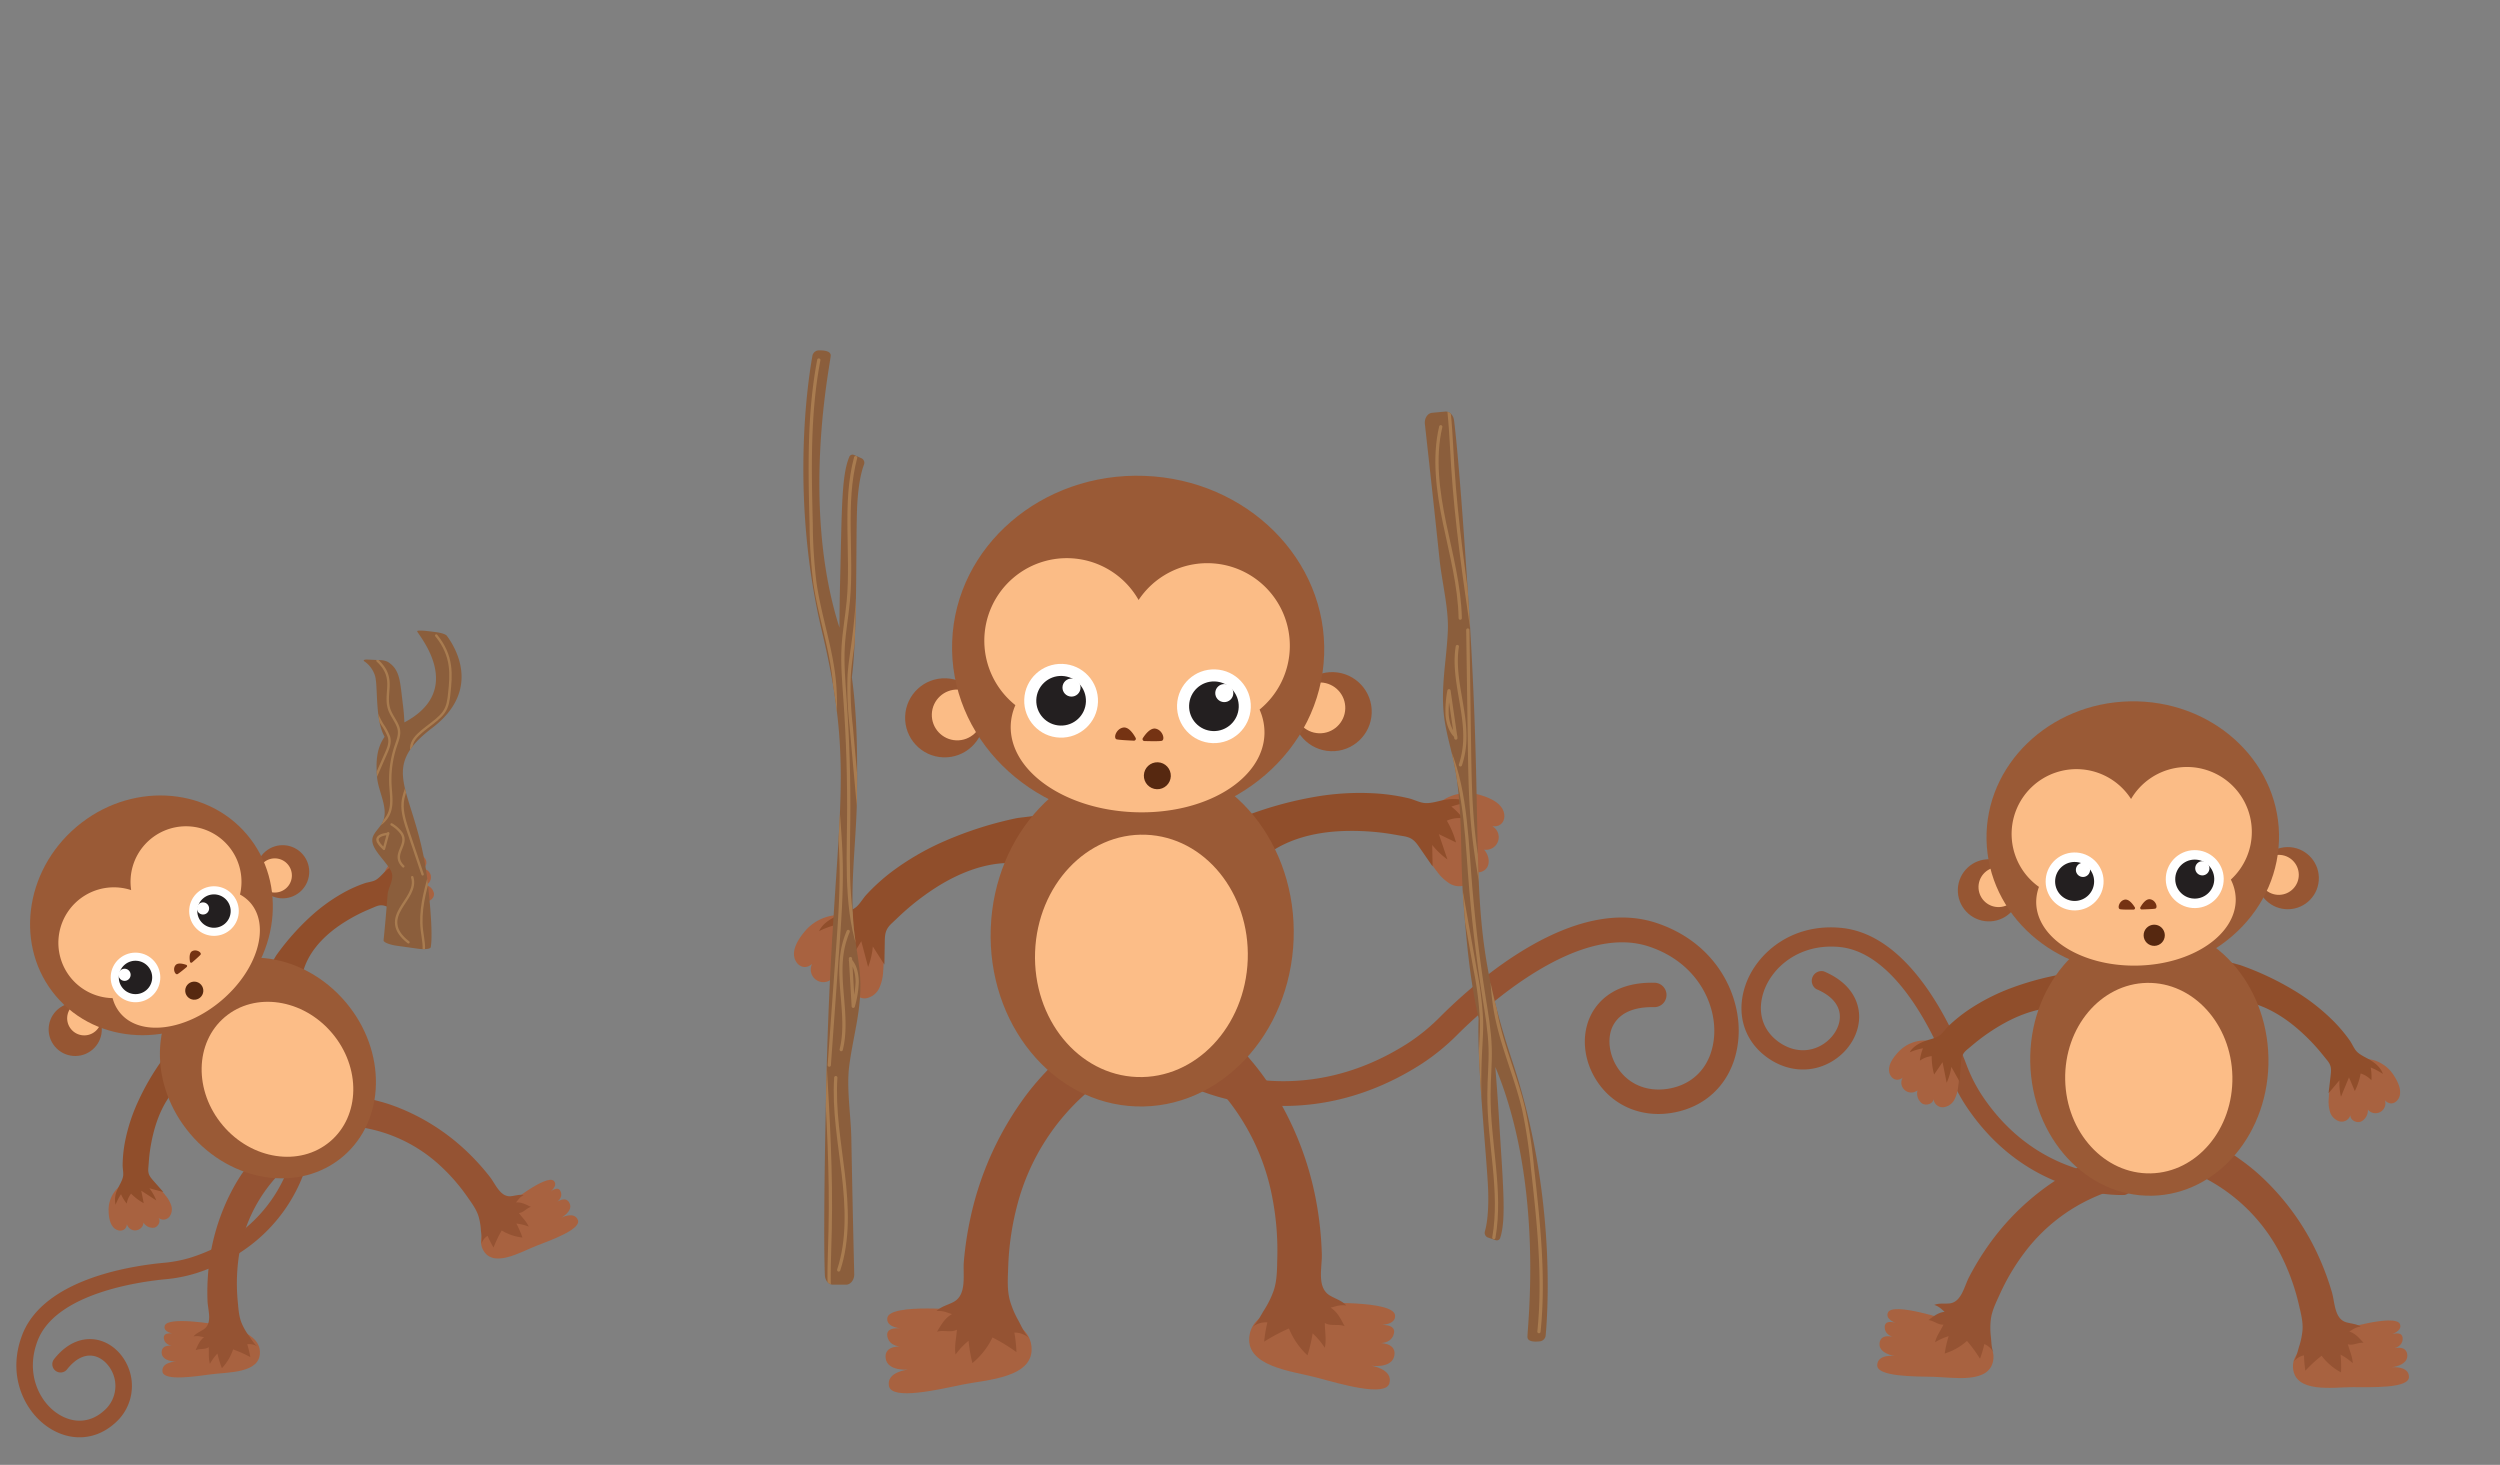 <svg id="Layer_1" data-name="Layer 1" xmlns="http://www.w3.org/2000/svg" xmlns:xlink="http://www.w3.org/1999/xlink" width="1024" height="600" viewBox="0 0 1024 600">
  <rect x="0" y="0" width="1024" height="600" fill="#808080" stroke="none"/>
  <defs>
    <style>
      .cls-1, .cls-15, .cls-17 {
        fill: none;
      }

      .cls-2 {
        fill: #955333;
      }

      .cls-3 {
        fill: #a86240;
      }

      .cls-4 {
        fill: #904e2b;
      }

      .cls-5 {
        fill: #965633;
      }

      .cls-6 {
        fill: #fbbc86;
      }

      .cls-7 {
        fill: #9a5a36;
      }

      .cls-8 {
        fill: #fcbd87;
      }

      .cls-9 {
        fill: #fff;
      }

      .cls-10 {
        fill: #231f20;
      }

      .cls-11 {
        fill: #753313;
      }

      .cls-12 {
        fill: #562810;
      }

      .cls-13 {
        fill: #8b5e3c;
      }

      .cls-14 {
        clip-path: url(#clip-path);
      }

      .cls-15, .cls-17 {
        stroke: #a97c50;
        stroke-linecap: round;
        stroke-linejoin: round;
      }

      .cls-15 {
        stroke-width: 0.99px;
      }

      .cls-16 {
        clip-path: url(#clip-path-2);
      }

      .cls-17 {
        stroke-width: 1.33px;
      }

      .cls-18 {
        clip-path: url(#clip-path-3);
      }
    </style>
    <clipPath id="clip-path">
      <path id="SVGID" class="cls-1" d="M183,260.39c-.41-.54-2-1.1-3.85-1.38-3.39-.49-8.29-1.1-8.27-.43,0,1,20.44,23.68-5.25,37.32-.07-2-.24-4.47-.61-7.35-1.2-9.5-1.08-14.17-6.1-17.41a7.33,7.33,0,0,0-3.08-.75l-5.24-.23c-1.37-.06-2,.26-1.39.7a11.19,11.19,0,0,1,4.41,6c1.26,4.26-.09,17.9,3.92,24.92-3.55,5.06-3.53,10.8-3.1,16.49.46,6.06,5,13,2.24,18.57-1,2-3.17,3.83-3.93,5.9-1.58,4.31,4.58,9,7.27,13.73,1.92,3.37-1,6.74-1.25,9.9q-.71,9.41-1.66,18.78c-.08.79,2.38,1.81,5.43,2.23l8.55,1.2c2.86.4,5.21.14,5.34-.6.42-2.34.76-8.81-1.23-26.36-4.34-38.21-21.6-45.66,1.91-63.52C197.7,282.38,186.1,264.52,183,260.39Z"/>
    </clipPath>
    <clipPath id="clip-path-2">
      <path id="SVGID-2" data-name="SVGID" class="cls-1" d="M332.72,146a2.75,2.75,0,0,1,2.39-2.47c2.11-.08,5.16.14,5.15,2.07,0,2.86-12.54,61.09,3.58,111.47,0-5.91.12-13,.32-21.28.67-27.35.55-41.08,3.66-48.53a1.46,1.46,0,0,1,1.92-.95l3.26,1.45a2.08,2.08,0,0,1,.87,2.61c-.87,2.29-2.16,7-2.7,15.65-.75,12,.2,52.46-2.24,71.43,2.26,16.28,2.29,33.07,2.07,49.57-.23,17.55-3,36.11-1.24,53.5.64,6.33,2,12.52,2.5,18.87,1,13.27-2.78,24.51-4.42,37.28-1.17,9.1.68,20.16.86,29.5q.52,27.85,1.19,55.7c.06,2.36-1.47,4.32-3.37,4.34l-5.32,0c-1.78,0-3.25-1.7-3.34-3.91-.28-7-.55-26.1.55-76.72,2.38-110.17,13.08-125-1.72-186.87C323.71,204.42,330.79,156.79,332.72,146Z"/>
    </clipPath>
    <clipPath id="clip-path-3">
      <path id="SVGID-3" data-name="SVGID" class="cls-1" d="M633.13,546.72a2.75,2.75,0,0,1-2.17,2.67c-2.09.26-5.15.3-5.31-1.62-.24-2.85,7.24-61.94-13.17-110.74.48,5.89,1,13,1.51,21.23,1.68,27.3,3,41,.53,48.67A1.46,1.46,0,0,1,612.7,508l-3.38-1.16a2.08,2.08,0,0,1-1.09-2.53c.67-2.36,1.55-7.16,1.34-15.82-.28-12-4.72-52.25-3.92-71.36-3.65-16-5.13-32.75-6.33-49.21-1.28-17.51-.13-36.23-3.37-53.41-1.18-6.25-3.08-12.3-4.11-18.59-2.16-13.13.66-24.66,1.19-37.53.38-9.17-2.42-20-3.4-29.31q-2.91-27.7-6-55.39c-.26-2.35,1.09-4.44,3-4.61l5.29-.5c1.77-.17,3.38,1.42,3.66,3.61.88,7,2.79,26,6.06,76.48,7.11,110-2.27,125.69,17.8,186C637.07,487.7,634.12,535.76,633.13,546.72Z"/>
    </clipPath>
  </defs>
  <title>10_monkeys_playing_passing_the_sticks</title>
  <g>
    <path class="cls-2" d="M125.8,475.78a3.38,3.38,0,0,0-6.67-.93c-.28,1.25-7.07,29.39-40.77,40.18a53.93,53.93,0,0,1-11.44,2.23c-14.47,1.37-49,7-57.75,29.34-6.44,16.56.74,31.15,10.14,37.7,9,6.3,19.6,5.84,27.56-1.21a20.15,20.15,0,0,0,6.5-20.54c-1.87-7-7.18-12.43-13.53-13.75-3.66-.76-10.83-.75-17.68,7.89a3.38,3.38,0,0,0,5.3,4.2c3.45-4.36,7.26-6.25,11-5.47s7.17,4.36,8.37,8.87A13.35,13.35,0,0,1,42.39,578c-5.59,4.95-12.77,5.22-19.22.73-7.3-5.09-12.83-16.55-7.71-29.71C23,529.66,57.24,525,67.55,524a60.64,60.64,0,0,0,12.86-2.52c37.54-12,45-43.8,45.31-45.14A3.38,3.38,0,0,0,125.8,475.78Z"/>
    <g>
      <path class="cls-3" d="M172.84,355.84c2.87-1.32,2-4.48-.37-5.62-2-1-4.77-.47-6.86.11a12.5,12.5,0,0,0-7.71,6.08A12.69,12.69,0,0,0,161.55,372a19.9,19.9,0,0,0,5.13,2.52,12.4,12.4,0,0,0,4.77.94,5,5,0,0,0,4.11-2.26,3.17,3.17,0,0,0-1-4.27c1.62.55,3.36-1.22,3.2-2.92a4.42,4.42,0,0,0-3.34-3.51,3.47,3.47,0,0,0-1.57-6.65Z"/>
      <path class="cls-4" d="M108.51,398.41c.54,0,4.38-6.74,4.8-7.31A101.16,101.16,0,0,1,127,375.6a71.93,71.93,0,0,1,14-10.12,54.17,54.17,0,0,1,8.33-3.69c1.3-.44,2.93-.59,4.14-1.14,1.77-.8,3.21-2.75,4.65-4a9.43,9.43,0,0,1,5.72-2.71,21.48,21.48,0,0,0-3.4,3.48,16.45,16.45,0,0,1,4.37,1,8.68,8.68,0,0,0-3.32,3,23.41,23.41,0,0,1,5.35,3.68l-5.19.63,5.73,4.6a20.93,20.93,0,0,1-5.69-1.1L165,374.1l-6-2.56c-2.11-.89-3.26-1-5.29-.15-1.51.65-3,1.25-4.53,1.94a68.75,68.75,0,0,0-10.22,5.79c-7.07,4.9-13.35,11.68-15.16,20.33Z"/>
    </g>
    <g>
      <path class="cls-3" d="M52,501.41c-.34,3.14-3.62,3.32-5.45,1.42-1.57-1.63-2-4.38-2.05-6.55A12.5,12.5,0,0,1,47.84,487a12.69,12.69,0,0,1,15.93-1.44,19.9,19.9,0,0,1,4,4.07,12.4,12.4,0,0,1,2.39,4.23,5,5,0,0,1-.85,4.61,3.17,3.17,0,0,1-4.37.39c1,1.37-.1,3.57-1.77,4a4.42,4.42,0,0,1-4.38-2.06,3.47,3.47,0,0,1-6.81.6Z"/>
      <path class="cls-4" d="M72.14,426.94c.21.5-5,6.28-5.43,6.86a101.16,101.16,0,0,0-10.39,17.9,71.93,71.93,0,0,0-5.21,16.45,54.17,54.17,0,0,0-.88,9.07c0,1.37.36,3,.22,4.29-.2,1.93-1.6,3.91-2.34,5.68a9.43,9.43,0,0,0-.77,6.28,21.48,21.48,0,0,1,2.23-4.32A16.45,16.45,0,0,0,51.92,493a8.68,8.68,0,0,1,1.76-4.08,23.41,23.41,0,0,0,5.18,3.91l-1-5.12,6.17,4a20.93,20.93,0,0,0-2.84-5l5.71,1.55-4.33-4.93c-1.51-1.72-2-2.77-1.81-5,.14-1.64.23-3.28.41-4.91a68.75,68.75,0,0,1,2.28-11.52c2.42-8.25,6.88-16.35,14.52-20.79Z"/>
    </g>
    <g>
      <circle class="cls-5" cx="115.76" cy="357.09" r="10.89" transform="translate(-203.2 159.16) rotate(-40.22)"/>
      <circle class="cls-6" cx="112.55" cy="358.6" r="7" transform="translate(-204.94 157.45) rotate(-40.22)"/>
    </g>
    <g>
      <path class="cls-3" d="M207.7,493.69s-13.89,9.71-10,17.93,15.59,1.16,21.85-1.27,18.6-6.86,17.15-10.62-6.85-.94-6.85-.94,5.08-2.69,3.43-6-5.51-.21-5.51-.21,3-1.69,1.88-4.51-4.56.33-4.56.33,3.67-2.62,1.8-4.66C224,480.59,207.7,493.69,207.7,493.69Z"/>
      <path class="cls-2" d="M149.69,449.89c.1-.22,3.52.67,3.75.72a71.69,71.69,0,0,1,9.91,3.13A87.39,87.39,0,0,1,192.62,473a94.7,94.7,0,0,1,8.09,9.12c2.23,2.87,4.24,8.25,8.5,7.85,1.76-.16,3.53-.82,5.26-.46-1.67,1-1.87,1.54-3.11,3,2.14-.12,3.7.66,6.1,1.83-1.9.58-3,2.35-4.9,2.52,1.43,2,3,3.32,4,5.54a20.49,20.49,0,0,0-5.06-1.23A41,41,0,0,1,214,506.9,20.66,20.66,0,0,1,205.5,504a50.6,50.6,0,0,0-3.35,7,39.24,39.24,0,0,1-2.43-4.81,6,6,0,0,0-2.6,3.57c.43-1.66,0-4.1-.14-5.8a25.57,25.57,0,0,0-1-5.85c-.92-2.87-2.78-5.35-4.49-7.8a76.94,76.94,0,0,0-11.34-13,61.75,61.75,0,0,0-35.64-16Z"/>
    </g>
    <g>
      <path class="cls-3" d="M89.09,542.57s16.85,1.84,17.37,10.92S93.35,562,86.69,562.89s-19.61,2.93-20.14-1.07,5.56-4.12,5.56-4.12-5.75.08-5.9-3.63,4.73-2.84,4.73-2.84-3.42,0-3.82-3,4.15-1.9,4.15-1.9-4.47-.53-3.82-3.22C68.46,538.94,89.09,542.57,89.09,542.57Z"/>
      <path class="cls-2" d="M103.18,475.38c-.22-.1-2.26,2.78-2.4,3a71.69,71.69,0,0,0-5.54,8.79,87.39,87.39,0,0,0-9.93,33.59A94.7,94.7,0,0,0,85,532.92c.15,3.63,2.09,9-1.42,11.48-1.45,1-3.23,1.65-4.32,3,1.92-.32,2.42,0,4.34.31-1.71,1.29-2.4,2.89-3.48,5.33,1.82-.78,3.82-.15,5.37-1.24.17,2.42-.18,4.5.5,6.82a20.49,20.49,0,0,1,3.07-4.21,41,41,0,0,0,1.83,6,20.66,20.66,0,0,0,4.58-7.7,50.6,50.6,0,0,1,7.05,3.15,39.24,39.24,0,0,0-1.25-5.24,6,6,0,0,1,4.29,1c-1.4-1-2.64-3.13-3.64-4.51A25.57,25.57,0,0,1,99,542c-1.16-2.79-1.33-5.88-1.61-8.86a76.94,76.94,0,0,1,.26-17.25,61.75,61.75,0,0,1,16.88-35.24Z"/>
    </g>
    <ellipse class="cls-7" cx="109.72" cy="437.46" rx="41.73" ry="47.54" transform="translate(-256.52 174.26) rotate(-40.22)"/>
    <ellipse class="cls-8" cx="113.64" cy="442.09" rx="29.29" ry="33.38" transform="translate(-258.59 177.89) rotate(-40.22)"/>
    <g>
      <circle class="cls-5" cx="30.8" cy="421.66" r="10.89" transform="translate(-264.98 119.57) rotate(-40.22)"/>
      <circle class="cls-6" cx="32.83" cy="418.74" r="7" transform="matrix(0.76, -0.65, 0.65, 0.76, -262.62, 120.19)"/>
    </g>
    <ellipse class="cls-7" cx="62.03" cy="374.93" rx="51.24" ry="47.51" transform="translate(-227.43 128.69) rotate(-40.22)"/>
    <path class="cls-6" d="M29.29,400.85a22.72,22.72,0,0,1,24.44-36.26A22.72,22.72,0,1,1,98.3,366.4a15.33,15.33,0,0,1,4.37,3.51c8.11,9.59,2.73,27.47-12,39.93S57.4,424.64,49.29,415a15.57,15.57,0,0,1-3.16-6.17A22.66,22.66,0,0,1,29.29,400.85Z"/>
    <g>
      <circle class="cls-9" cx="87.64" cy="373.19" r="10.16" transform="translate(-220.25 144.81) rotate(-40.22)"/>
      <circle class="cls-10" cx="87.64" cy="373.19" r="6.84" transform="translate(-220.25 144.81) rotate(-40.22)"/>
      <circle class="cls-9" cx="83.15" cy="372.11" r="2.49" transform="translate(-220.61 141.66) rotate(-40.22)"/>
    </g>
    <g>
      <circle class="cls-9" cx="55.49" cy="400.37" r="10.16" transform="translate(-245.4 130.48) rotate(-40.22)"/>
      <circle class="cls-10" cx="55.49" cy="400.37" r="6.84" transform="translate(-245.4 130.48) rotate(-40.22)"/>
      <circle class="cls-9" cx="51.01" cy="399.29" r="2.49" transform="translate(-245.76 127.33) rotate(-40.22)"/>
    </g>
    <path class="cls-11" d="M78.67,394.22a.53.53,0,0,1-.86-.32c-.21-1.29-.38-3.57.88-4.29,1.79-1,4.15.61,3.42,1.47C81.59,391.69,79.7,393.34,78.67,394.22Z"/>
    <path class="cls-11" d="M76.45,396.1a.53.53,0,0,0-.18-.91c-1.23-.42-3.45-1-4.38.16-1.32,1.6-.09,4.2.88,3.62C73.47,398.55,75.41,397,76.45,396.1Z"/>
    <circle class="cls-12" cx="79.56" cy="405.8" r="3.71" transform="translate(-243.21 147.3) rotate(-40.22)"/>
  </g>
  <g>
    <path class="cls-13" d="M183,260.39c-.41-.54-2-1.1-3.85-1.38-3.39-.49-8.29-1.1-8.27-.43,0,1,20.44,23.68-5.25,37.32-.07-2-.24-4.47-.61-7.35-1.2-9.5-1.08-14.17-6.1-17.41a7.33,7.33,0,0,0-3.08-.75l-5.24-.23c-1.37-.06-2,.26-1.39.7a11.19,11.19,0,0,1,4.41,6c1.26,4.26-.09,17.9,3.92,24.92-3.55,5.06-3.53,10.8-3.1,16.49.46,6.06,5,13,2.24,18.57-1,2-3.17,3.83-3.93,5.9-1.58,4.31,4.58,9,7.27,13.73,1.92,3.37-1,6.74-1.25,9.9q-.71,9.41-1.66,18.78c-.08.79,2.38,1.81,5.43,2.23l8.55,1.2c2.86.4,5.21.14,5.34-.6.42-2.34.76-8.81-1.23-26.36-4.34-38.21-21.6-45.66,1.91-63.52C197.7,282.38,186.1,264.52,183,260.39Z"/>
    <g class="cls-14">
      <g>
        <path class="cls-15" d="M160.39,337.68a13.64,13.64,0,0,1,4,3.54c3.34,4.93-4.36,8.59.79,13.65"/>
        <path class="cls-15" d="M159,341.27l-1.74,6.43c-1.28-1.27-2.57-2.56-2.65-3.71s1.23-2.16,4.42-2.47"/>
        <path class="cls-15" d="M168.85,359.29c1.45,4.72-2.32,8.69-4.75,12.83s-3.42,8.73,3.2,13.85"/>
        <path class="cls-15" d="M178.68,260.31c6.89,8.45,6.14,16.14,5.34,23.72-.28,2.68-.57,5.38-2.33,7.81-3.14,4.35-10.93,7.8-12.78,12.39-1.11,2.75,0,5.83,0,8.76.05,5.51-3.56,10.45-4,15.89-.3,4,1.12,8.21,2.53,12.42l5.66,16.83"/>
        <path class="cls-15" d="M154.63,270.63c8.13,7.52,2.1,13.66,5.13,20.76,1,2.27,2.86,4.64,3.47,6.86.69,2.53-.3,4.83-1.08,7.14a43.36,43.36,0,0,0-2.19,16.9c.45,6.79,2.09,14.16-10.22,18.3"/>
        <path class="cls-15" d="M152.78,282.22c-.46,4.64.84,9.55,3.88,14.63a23.81,23.81,0,0,1,2.64,4.94c.71,2.43-.25,4.64-1.21,6.83L152,322.49"/>
        <path class="cls-15" d="M176,358c-2.06,7.54-4.12,15.1-3.19,23.09.4,3.46,1.37,7,.36,10.27"/>
      </g>
    </g>
  </g>
  <g>
    <path class="cls-2" d="M486.66,444.38a5,5,0,0,1,5.27-8.52c1.7.86,40.37,19.81,84.72-8.54a80.22,80.22,0,0,0,13.41-11c15.31-15.26,54.57-49.54,88.44-38.27,25.07,8.34,35,30.43,33.54,47.42-1.37,16.33-11.93,28-27.56,30.41-11.9,1.85-23-2.66-29.69-12.06-6.28-8.82-7.42-20-2.9-28.54,2.61-4.92,9.42-13.12,25.82-12.75a5,5,0,0,1-.22,10c-8.27-.18-14,2.38-16.71,7.41S659,432.34,663,438c4.5,6.32,11.78,9.22,20,8,11-1.7,18.11-9.67,19.08-21.31,1.11-13.19-6.77-30.41-26.7-37-29.36-9.77-67.25,25-78.17,35.85a90.2,90.2,0,0,1-15.1,12.34c-49.42,31.58-92.89,10-94.72,9A5,5,0,0,1,486.66,444.38Z"/>
    <g>
      <path class="cls-3" d="M332.62,394.82c-3.52,3.11-7.3,0-7.41-3.89-.09-3.37,2.24-6.78,4.29-9.26a18.59,18.59,0,0,1,12.92-6.82,18.88,18.88,0,0,1,19,14.36,29.6,29.6,0,0,1,.33,8.49,18.44,18.44,0,0,1-1.6,7,7.42,7.42,0,0,1-5.55,4.22c-2.41.24-5-1.52-5.19-3.94-.23,2.54-3.68,3.84-5.9,2.59s-3.11-4.13-2.76-6.65a5.16,5.16,0,0,1-8.09-6.15Z"/>
      <path class="cls-4" d="M429.31,333c-.28.76-11.8,1.89-12.84,2.11a150.48,150.48,0,0,0-29.35,9.31,107,107,0,0,0-22.2,12.9,80.59,80.59,0,0,0-10,9.1c-1.39,1.5-2.57,3.62-4.05,4.94-2.15,1.92-5.68,2.7-8.26,3.9-2.9,1.35-5.76,3.25-7.13,6.14a32,32,0,0,1,6.78-2.52,24.48,24.48,0,0,0-1.26,6.55,12.92,12.92,0,0,1,6-2.73,34.82,34.82,0,0,0,1.78,9.49l4-6.68,2.8,10.57a31.13,31.13,0,0,0,1.93-8.4l4.73,7.42.17-9.76c.06-3.41.58-5.05,3-7.29,1.79-1.66,3.53-3.38,5.37-5a102.27,102.27,0,0,1,14-10.4c10.93-6.65,23.93-11.1,36.79-8.35Z"/>
    </g>
    <g>
      <path class="cls-3" d="M611.24,338.4c4.66.65,6.11-4,4-7.34-1.78-2.86-5.61-4.41-8.69-5.35A18.59,18.59,0,0,0,592,327.16a18.88,18.88,0,0,0-7.89,22.45,29.6,29.6,0,0,0,4.41,7.26,18.44,18.44,0,0,0,5.22,5,7.42,7.42,0,0,0,7,.46c2.15-1.13,3.35-4,2.15-6.16,1.6,2,5.19,1.17,6.35-1.1s.31-5.15-1.37-7.07a5.16,5.16,0,0,0,3.35-9.6Z"/>
      <path class="cls-4" d="M496.5,340.26c.65.48,10.89-4.94,11.87-5.33A150.48,150.48,0,0,1,538,326.49a107,107,0,0,1,25.63-1.5,80.59,80.59,0,0,1,13.4,2c2,.48,4.14,1.6,6.11,1.88,2.86.42,6.23-.89,9-1.31,3.17-.47,6.6-.48,9.34,1.18a32,32,0,0,0-7,1.64,24.48,24.48,0,0,1,4.66,4.77,12.92,12.92,0,0,0-6.52,1,34.82,34.82,0,0,1,3.75,8.9l-7-3.37,3.5,10.35a31.13,31.13,0,0,1-6.24-5.94l.16,8.8-5.52-8c-1.93-2.81-3.27-3.89-6.52-4.42-2.41-.4-4.81-.87-7.24-1.2A102.27,102.27,0,0,0,550,340.4c-12.79.48-26.08,4-35.29,13.35Z"/>
    </g>
    <g>
      <circle class="cls-5" cx="386.92" cy="294.02" r="16.2" transform="translate(79.13 670.07) rotate(-87.93)"/>
      <circle class="cls-6" cx="392.06" cy="292.84" r="10.41" transform="translate(85.27 674.07) rotate(-87.93)"/>
    </g>
    <g>
      <path class="cls-3" d="M395.44,536.75s25.2.89,27,14.31-18.52,14.06-28.31,16.09-28.77,6.48-30,.61S371.9,561,371.9,561s-8.52.75-9.15-4.74,6.71-4.72,6.71-4.72-5.08.3-6-4.1,6-3.28,6-3.28-6.69-.3-6-4.37C364.45,533.61,395.44,536.75,395.44,536.75Z"/>
      <path class="cls-2" d="M432.45,435.15c-.3-.19-3.85,3.68-4.1,3.93A106.64,106.64,0,0,0,418.53,451a130,130,0,0,0-21,47.69,140.87,140.87,0,0,0-2.73,17.94c-.47,5.39,1.38,13.73-4.27,16.68-2.33,1.22-5.07,1.83-6.94,3.68,2.89-.11,3.58.41,6.34,1.27-2.77,1.58-4.09,3.81-6.14,7.21,2.84-.81,5.67.5,8.15-.82-.2,3.6-1.11,6.6-.54,10.16a30.48,30.48,0,0,1,5.32-5.63,61,61,0,0,0,1.58,9.13,30.74,30.74,0,0,0,8.22-10.49,75.27,75.27,0,0,1,9.82,6,58.37,58.37,0,0,0-.86-8,9,9,0,0,1,6.13,2.35c-1.87-1.73-3.3-5.12-4.52-7.35a38,38,0,0,1-3.44-8.15c-1.18-4.33-.85-8.93-.7-13.38a114.46,114.46,0,0,1,3.64-25.41,91.86,91.86,0,0,1,31.55-48.82Z"/>
    </g>
    <g>
      <path class="cls-3" d="M539.62,533.79s-25.21-.57-27.75,12.72,17.67,15.11,27.33,17.71,28.35,8.15,29.91,2.35-7.39-7.16-7.39-7.16,8.47,1.24,9.41-4.2-6.43-5.11-6.43-5.11,5.05.59,6.22-3.75-5.76-3.62-5.76-3.62,6.7.09,6.26-4C570.74,532.45,539.62,533.79,539.62,533.79Z"/>
      <path class="cls-2" d="M508.58,430.2c.31-.17,3.63,3.9,3.86,4.16a106.64,106.64,0,0,1,9.12,12.48,130,130,0,0,1,18.18,48.83,140.87,140.87,0,0,1,1.68,18.07c.16,5.41-2.18,13.62,3.29,16.9,2.26,1.35,5,2.12,6.72,4.08-2.88-.28-3.6.2-6.4.9,2.68,1.74,3.86,4,5.71,7.56-2.78-1-5.69.17-8.09-1.29,0,3.61.72,6.65,0,10.18a30.48,30.48,0,0,0-5-5.93,61,61,0,0,1-2.11,9,30.74,30.74,0,0,1-7.59-11,75.27,75.27,0,0,0-10.15,5.4,58.37,58.37,0,0,1,1.32-7.9,9,9,0,0,0-6.26,2c2-1.61,3.6-4.92,4.94-7.07a38,38,0,0,0,3.9-7.94c1.43-4.25,1.37-8.86,1.48-13.31A114.46,114.46,0,0,0,521,489.79a91.86,91.86,0,0,0-28.65-50.57Z"/>
    </g>
    <ellipse class="cls-7" cx="467.83" cy="382.49" rx="70.72" ry="62.07" transform="translate(68.7 836.22) rotate(-87.93)"/>
    <ellipse class="cls-8" cx="467.51" cy="391.52" rx="49.65" ry="43.58" transform="translate(59.37 844.59) rotate(-87.93)"/>
    <g>
      <circle class="cls-5" cx="545.64" cy="291.49" r="16.2" transform="translate(234.65 826.25) rotate(-87.93)"/>
      <circle class="cls-6" cx="540.59" cy="289.94" r="10.41" transform="translate(231.34 819.71) rotate(-87.93)"/>
    </g>
    <ellipse class="cls-7" cx="466.17" cy="265.53" rx="70.67" ry="76.23" transform="translate(183.99 721.81) rotate(-87.93)"/>
    <path class="cls-6" d="M528.29,265.76a33.8,33.8,0,0,0-61.92-20,33.79,33.79,0,1,0-50.47,43.07A22.8,22.8,0,0,0,414,297c-.67,18.67,22,34.64,50.74,35.68s52.51-13.26,53.18-31.92a23.16,23.16,0,0,0-2-10.12A33.71,33.71,0,0,0,528.29,265.76Z"/>
    <g>
      <circle class="cls-9" cx="434.61" cy="287.02" r="15.11" transform="translate(132.1 710.99) rotate(-87.93)"/>
      <circle class="cls-10" cx="434.61" cy="287.02" r="10.17" transform="translate(132.1 710.99) rotate(-87.93)"/>
      <circle class="cls-9" cx="438.87" cy="281.63" r="3.7" transform="translate(141.59 710.04) rotate(-87.93)"/>
    </g>
    <g>
      <circle class="cls-9" cx="497.2" cy="289.28" r="15.11" transform="translate(190.17 775.71) rotate(-87.93)"/>
      <circle class="cls-10" cx="497.2" cy="289.28" r="10.17" transform="translate(190.17 775.71) rotate(-87.93)"/>
      <circle class="cls-9" cx="501.45" cy="283.89" r="3.7" transform="translate(199.65 774.76) rotate(-87.93)"/>
    </g>
    <path class="cls-11" d="M464.43,303.38a.78.78,0,0,0,.71-1.17c-.93-1.7-2.83-4.52-5-4.21-3,.44-4.3,4.53-2.66,4.86C458.69,303.1,462.41,303.29,464.43,303.38Z"/>
    <path class="cls-11" d="M468.75,303.53a.78.78,0,0,1-.63-1.22c1.05-1.63,3.15-4.31,5.27-3.84,3,.66,4,4.83,2.3,5C474.49,303.67,470.77,303.59,468.75,303.53Z"/>
    <circle class="cls-12" cx="474.03" cy="317.73" r="5.52" transform="translate(139.4 779.99) rotate(-87.93)"/>
  </g>
  <g>
    <path class="cls-13" d="M332.72,146a2.75,2.75,0,0,1,2.39-2.47c2.11-.08,5.16.14,5.15,2.07,0,2.86-12.54,61.09,3.58,111.47,0-5.91.12-13,.32-21.28.67-27.35.55-41.08,3.66-48.53a1.46,1.46,0,0,1,1.92-.95l3.26,1.45a2.08,2.08,0,0,1,.87,2.61c-.87,2.29-2.16,7-2.7,15.65-.75,12,.2,52.46-2.24,71.43,2.26,16.28,2.29,33.07,2.07,49.57-.23,17.55-3,36.11-1.24,53.5.64,6.33,2,12.52,2.5,18.87,1,13.27-2.78,24.51-4.42,37.28-1.17,9.1.68,20.16.86,29.5q.52,27.85,1.19,55.7c.06,2.36-1.47,4.32-3.37,4.34l-5.32,0c-1.78,0-3.25-1.7-3.34-3.91-.28-7-.55-26.1.55-76.72,2.38-110.17,13.08-125-1.72-186.87C323.71,204.42,330.79,156.79,332.72,146Z"/>
    <g class="cls-16">
      <g>
        <path class="cls-17" d="M347.43,381.52a36.41,36.41,0,0,0-2.49,8.73c-2,13.09,2.79,26.92-.38,39.67"/>
        <path class="cls-17" d="M348.35,392.63l1.14,19.55a43.24,43.24,0,0,0,1.62-9.79c0-3.34-.78-6.83-2.78-9"/>
        <path class="cls-17" d="M342.34,441.39c-.86,13.25,1.52,26.39,3.07,39.5s2.21,27-1.88,39.29"/>
        <path class="cls-17" d="M335.39,147.46c-4.23,22-3.69,44.81-3.13,67.33a205.78,205.78,0,0,0,1.51,23.83c2,14,6.88,27.28,8.07,41.46.72,8.5.08,17.1.09,25.66,0,16.11,2.3,32.07,2.61,48.16.22,11.8-.63,23.6-1.48,35.37l-3.39,47"/>
        <path class="cls-17" d="M350.47,187.43c-5,18.75-1.19,39.17-3,58.76-.58,6.25-1.74,12.43-2.1,18.7-.41,7.13.23,14.26.73,21.37,1.2,16.74,1.7,33.57,1.51,50.39-.22,19.71-1.19,40.63,6.53,57.74"/>
        <path class="cls-17" d="M351.72,222.11a261.24,261.24,0,0,1-2.3,41.28c-.6,4.45-1.33,8.89-1.6,13.39a135.69,135.69,0,0,0,.81,20.48l3.89,43.14"/>
        <path class="cls-17" d="M337.86,434.59c1.35,22.94,2.69,45.92,2.18,68.93-.22,10-.79,20-.14,29.93"/>
      </g>
    </g>
  </g>
  <g>
    <path class="cls-13" d="M633.13,546.72a2.75,2.75,0,0,1-2.17,2.67c-2.09.26-5.15.3-5.31-1.62-.24-2.85,7.24-61.94-13.17-110.74.48,5.89,1,13,1.51,21.23,1.68,27.3,3,41,.53,48.67A1.46,1.46,0,0,1,612.7,508l-3.38-1.16a2.08,2.08,0,0,1-1.09-2.53c.67-2.36,1.55-7.16,1.34-15.82-.28-12-4.72-52.25-3.92-71.36-3.65-16-5.13-32.75-6.33-49.21-1.28-17.51-.13-36.23-3.37-53.41-1.18-6.25-3.08-12.3-4.11-18.59-2.16-13.13.66-24.66,1.19-37.53.38-9.17-2.42-20-3.4-29.31q-2.91-27.7-6-55.39c-.26-2.35,1.09-4.44,3-4.61l5.29-.5c1.77-.17,3.38,1.42,3.66,3.61.88,7,2.79,26,6.06,76.48,7.11,110-2.27,125.69,17.8,186C637.07,487.7,634.12,535.76,633.13,546.72Z"/>
    <g class="cls-18">
      <g>
        <path class="cls-17" d="M598.19,313.29a36.41,36.41,0,0,0,1.73-8.91c.9-13.21-5.1-26.58-3-39.56"/>
        <path class="cls-17" d="M596.32,302.31l-2.81-19.38a43.24,43.24,0,0,0-.77,9.89c.25,3.33,1.37,6.74,3.54,8.76"/>
        <path class="cls-17" d="M598.11,253.2c-.28-13.27-3.78-26.16-6.46-39.09s-4.52-26.68-1.51-39.31"/>
        <path class="cls-17" d="M630.35,545.44c2.32-22.25-.18-45-2.68-67.35a205.78,205.78,0,0,0-3.56-23.61c-3.2-13.8-9.2-26.59-11.61-40.61-1.44-8.41-1.55-17-2.29-25.56-1.4-16-5.06-31.75-6.74-47.76-1.24-11.74-1.41-23.57-1.58-35.37l-.67-47.13"/>
        <path class="cls-17" d="M611.88,506.92c3.37-19.11-2.18-39.13-2-58.8,0-6.28.67-12.53.49-18.81-.21-7.14-1.45-14.19-2.57-21.22q-3.95-24.86-5.84-50.08c-1.47-19.66-2.32-40.58-11.47-57"/>
        <path class="cls-17" d="M607.65,472.48a261.24,261.24,0,0,1-1.27-41.33c.22-4.49.56-9,.44-13.48a135.69,135.69,0,0,0-2.57-20.34l-7.59-42.64"/>
        <path class="cls-17" d="M603.16,259.6c-3.32-22.74-6.64-45.52-8.11-68.49-.64-10-.93-20-2.44-29.83"/>
      </g>
    </g>
  </g>
  <g>
    <path class="cls-2" d="M870.51,489.4a4,4,0,0,0-1-7.81c-1.49.07-35.32,1.21-58-33.4a63,63,0,0,1-6.08-12.2c-6.06-15.87-23.18-53.08-51.09-55.91-20.66-2.09-34.87,10.56-39.31,23.2-4.28,12.15-.46,23.91,10,30.67,7.93,5.15,17.34,5.49,25.17.91,7.34-4.3,11.76-12,11.27-19.53-.28-4.37-2.53-12.44-14.41-17.46a4,4,0,0,0-3.07,7.28c6,2.53,9.31,6.23,9.6,10.69s-2.67,9.44-7.38,12.2c-5.26,3.08-11.41,2.82-16.87-.72-7.32-4.75-9.87-12.76-6.82-21.42,3.45-9.82,14.65-19.62,31.07-18,24.19,2.45,40.18,39.55,44.5,50.87a70.89,70.89,0,0,0,6.85,13.71c25.26,38.55,63.39,37,65,37A4,4,0,0,0,870.51,489.4Z"/>
    <g>
      <path class="cls-3" d="M779.36,441.4c-2.91,2.28-5.73-.32-5.63-3.4.09-2.65,2.07-5.21,3.8-7.06A14.61,14.61,0,0,1,788,426.19a14.84,14.84,0,0,1,14.21,12.16,23.26,23.26,0,0,1-.14,6.68,14.5,14.5,0,0,1-1.58,5.45,5.83,5.83,0,0,1-4.55,3.05A3.71,3.71,0,0,1,792,450.2c-.3,2-3.07,2.84-4.75,1.75a5.16,5.16,0,0,1-1.85-5.35,4.06,4.06,0,0,1-6.06-5.2Z"/>
      <path class="cls-4" d="M858.12,397.46c-.25.58-9.35.93-10.17,1.06a118.27,118.27,0,0,0-23.46,5.92,84.1,84.1,0,0,0-18,9.08,63.34,63.34,0,0,0-8.31,6.67c-1.16,1.11-2.19,2.72-3.41,3.69-1.78,1.41-4.58,1.85-6.67,2.67-2.34.92-4.67,2.28-5.88,4.48a25.12,25.12,0,0,1,5.44-1.66,19.24,19.24,0,0,0-1.29,5.08,10.15,10.15,0,0,1,4.85-1.86,27.36,27.36,0,0,0,1,7.53l3.44-5.05,1.7,8.42a24.46,24.46,0,0,0,1.91-6.5l3.36,6,.59-7.65c.21-2.67.69-3.94,2.69-5.58,1.49-1.22,2.93-2.49,4.45-3.66a80.38,80.38,0,0,1,11.5-7.5c8.89-4.71,19.29-7.59,29.25-4.83Z"/>
    </g>
    <g>
      <path class="cls-3" d="M976.84,450.62c2.42,2.79,5.69.79,6.18-2.26.42-2.61-1-5.51-2.38-7.66A14.61,14.61,0,0,0,971.3,434a14.84,14.84,0,0,0-16.28,9.2,23.26,23.26,0,0,0-1.15,6.58,14.5,14.5,0,0,0,.51,5.66,5.83,5.83,0,0,0,3.88,3.87,3.71,3.71,0,0,0,4.46-2.53c-.09,2,2.47,3.37,4.33,2.63a5.16,5.16,0,0,0,2.84-4.89,4.06,4.06,0,0,0,6.95-3.94Z"/>
      <path class="cls-4" d="M908,392.37c.14.62,9,2.71,9.78,3a118.27,118.27,0,0,1,21.89,10.32,84.1,84.1,0,0,1,15.94,12.37,63.34,63.34,0,0,1,6.87,8.14c.92,1.31,1.62,3.09,2.64,4.27,1.48,1.72,4.14,2.7,6,3.9,2.12,1.36,4.15,3.13,4.91,5.53a25.12,25.12,0,0,0-5-2.67,19.24,19.24,0,0,1,.29,5.23,10.15,10.15,0,0,0-4.4-2.76,27.36,27.36,0,0,1-2.38,7.21l-2.4-5.62-3.28,7.94a24.46,24.46,0,0,1-.62-6.74l-4.46,5.29.89-7.62c.31-2.66.08-4-1.57-6-1.22-1.48-2.4-3-3.66-4.45a80.38,80.38,0,0,0-9.85-9.57c-7.82-6.33-17.48-11.15-27.78-10.36Z"/>
    </g>
    <g>
      <path class="cls-3" d="M798.33,540.89s19.15,5.08,18.17,15.67-16.65,7.54-24.5,7.39-23.18-.05-23.09-4.76,7.14-3.79,7.14-3.79-6.66-.91-6.19-5.23,6-2.45,6-2.45-3.94-.66-3.88-4.19,5.14-1.47,5.14-1.47-5.08-1.4-3.84-4.4C775.13,533.07,798.33,540.89,798.33,540.89Z"/>
      <path class="cls-2" d="M858.37,475.19c-.16-.23-3.9,1.51-4.16,1.62a83.81,83.81,0,0,0-10.72,5.71,102.17,102.17,0,0,0-29.57,28.33,110.72,110.72,0,0,0-7.37,12.21c-2,3.77-3.12,10.38-8.11,10.83-2.06.19-4.23-.2-6.15.59,2.13.79,2.48,1.37,4.22,2.83-2.49.31-4.11,1.54-6.62,3.4,2.3.26,4,2.06,6.17,1.85-1.23,2.55-2.79,4.46-3.45,7.22a24,24,0,0,1,5.55-2.49,48,48,0,0,0-1.6,7.1,24.16,24.16,0,0,0,9.12-5.15,59.16,59.16,0,0,1,5.33,7.29,45.87,45.87,0,0,0,1.77-6,7.06,7.06,0,0,1,3.75,3.55c-.84-1.82-.86-4.71-1.08-6.69a29.9,29.9,0,0,1,0-7c.44-3.5,2.06-6.74,3.51-9.93A90,90,0,0,1,829.2,513.1a72.19,72.19,0,0,1,37.57-26Z"/>
    </g>
    <g>
      <path class="cls-3" d="M957.79,545s-19.28,4.56-18.58,15.18,16.44,8,24.29,8,23.17.57,23.21-4.14-7-4-7-4,6.68-.73,6.32-5.06-5.9-2.61-5.9-2.61,4-.55,4-4.09-5.09-1.61-5.09-1.61,5.11-1.26,4-4.29C981.19,537.82,957.79,545,957.79,545Z"/>
      <path class="cls-2" d="M913.64,472.39c.2-.19,3.54,2.24,3.76,2.4a83.81,83.81,0,0,1,9.41,7.68A102.17,102.17,0,0,1,950.32,516a110.72,110.72,0,0,1,4.86,13.41c1.19,4.08,1,10.79,5.85,12.2,2,.58,4.19.63,5.92,1.77-2.25.36-2.7.86-4.69,2,2.38.79,3.74,2.31,5.84,4.62-2.31-.19-4.29,1.25-6.41.62.71,2.74,1.87,4.92,2,7.75a24,24,0,0,0-5-3.52,48,48,0,0,1,.19,7.28,24.16,24.16,0,0,1-7.95-6.82,59.16,59.16,0,0,0-6.65,6.12,45.87,45.87,0,0,1-.56-6.27,7.06,7.06,0,0,0-4.36,2.75c1.18-1.62,1.76-4.45,2.35-6.36a29.9,29.9,0,0,0,1.4-6.81c.24-3.52-.72-7-1.51-10.42a90,90,0,0,0-6.71-19,72.19,72.19,0,0,0-31.82-32.77Z"/>
    </g>
    <ellipse class="cls-7" cx="880" cy="434.51" rx="48.78" ry="55.58" transform="matrix(1, -0.02, 0.02, 1, -8.32, 17.28)"/>
    <ellipse class="cls-8" cx="880.14" cy="441.6" rx="34.25" ry="39.02" transform="translate(-8.46 17.29) rotate(-1.12)"/>
    <g>
      <circle class="cls-5" cx="937.07" cy="359.7" r="12.73" transform="translate(-6.85 18.38) rotate(-1.12)"/>
      <circle class="cls-6" cx="933.05" cy="358.7" r="8.19" transform="matrix(1, -0.02, 0.02, 1, -6.83, 18.3)"/>
    </g>
    <g>
      <circle class="cls-5" cx="814.64" cy="364.7" r="12.73" transform="translate(-21.06 51.26) rotate(-3.56)"/>
      <circle class="cls-6" cx="818.57" cy="363.38" r="8.19" transform="translate(-20.97 51.5) rotate(-3.56)"/>
    </g>
    <ellipse class="cls-7" cx="873.58" cy="342.8" rx="59.91" ry="55.54" transform="translate(-6.53 17.14) rotate(-1.12)"/>
    <path class="cls-6" d="M922.34,340.27a26.56,26.56,0,0,0-49.46-13,26.56,26.56,0,1,0-37.72,36,17.92,17.92,0,0,0-1.13,6.46c.29,14.68,18.81,26.22,41.38,25.78s40.62-12.7,40.34-27.37a18.2,18.2,0,0,0-2-7.86A26.49,26.49,0,0,0,922.34,340.27Z"/>
    <g>
      <circle class="cls-9" cx="849.76" cy="361.04" r="11.87" transform="translate(-6.89 16.68) rotate(-1.12)"/>
      <circle class="cls-10" cx="849.76" cy="361.04" r="7.99" transform="translate(-6.89 16.68) rotate(-1.12)"/>
      <circle class="cls-9" cx="852.86" cy="356.62" r="2.91" transform="matrix(1, -0.02, 0.02, 1, -6.81, 16.74)"/>
    </g>
    <g>
      <circle class="cls-9" cx="898.97" cy="360.08" r="11.87" transform="translate(-6.87 17.64) rotate(-1.12)"/>
      <circle class="cls-10" cx="898.97" cy="360.08" r="7.99" transform="translate(-6.87 17.64) rotate(-1.12)"/>
      <circle class="cls-9" cx="902.07" cy="355.66" r="2.91" transform="translate(-6.78 17.7) rotate(-1.12)"/>
    </g>
    <path class="cls-11" d="M873.87,372.58a.62.62,0,0,0,.51-1c-.81-1.29-2.42-3.42-4.09-3.09-2.37.48-3.17,3.74-1.87,3.93C869.35,372.61,872.28,372.59,873.87,372.58Z"/>
    <path class="cls-11" d="M877.26,372.51a.62.62,0,0,1-.55-.93c.76-1.32,2.28-3.52,4-3.24,2.39.39,3.32,3.62,2,3.86C881.78,372.36,878.85,372.47,877.26,372.51Z"/>
    <circle class="cls-12" cx="882.03" cy="383.42" r="4.34" transform="matrix(1, -0.02, 0.02, 1, -7.33, 17.31)"/>
  </g>
</svg>
